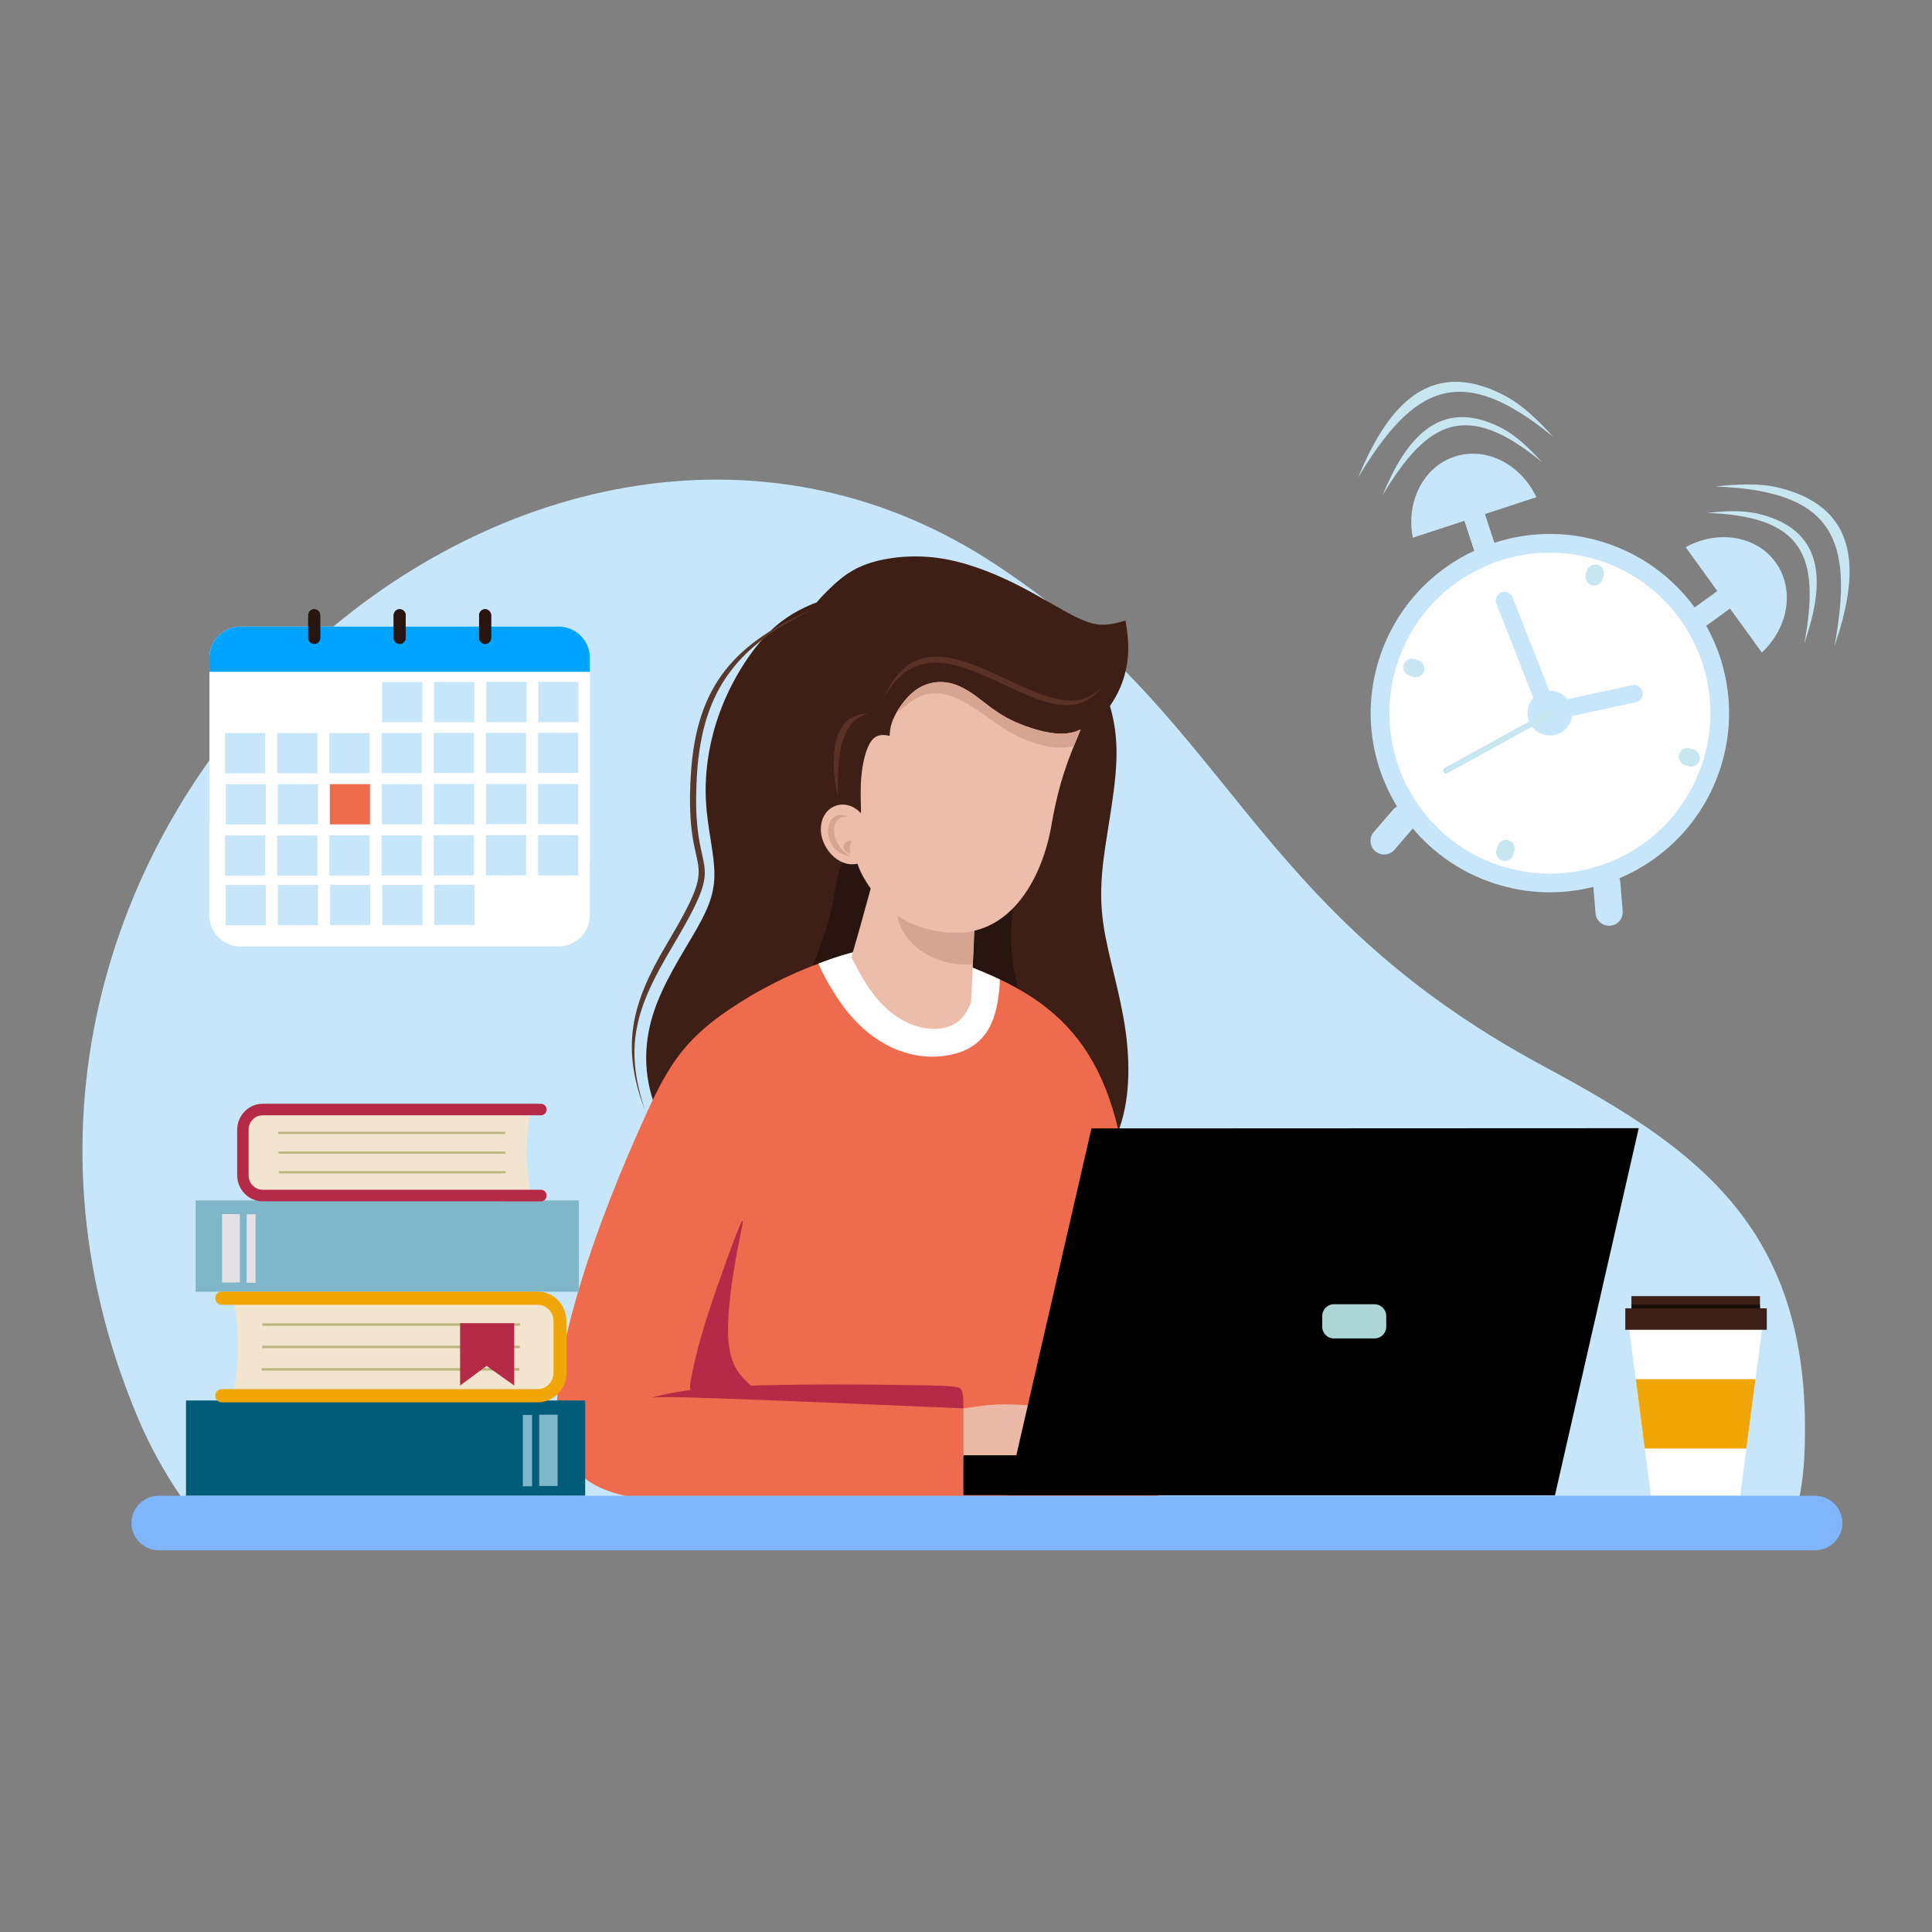 <?xml version="1.0" encoding="utf-8"?>
<!-- Generator: Adobe Illustrator 26.3.1, SVG Export Plug-In . SVG Version: 6.00 Build 0)  -->
<svg version="1.1" id="_x2014_ÎÓÈ_x5F_1" xmlns="http://www.w3.org/2000/svg" xmlns:xlink="http://www.w3.org/1999/xlink"
	 x="0px" y="0px" viewBox="0 0 2500 2500" style="enable-background:new 0 0 2500 2500;" xml:space="preserve">
<rect x="0" y="0" width="2500" height="2500" fill="#808080" stroke="none"/>
<path style="fill-rule:evenodd;clip-rule:evenodd;fill:#C8E6FA;" d="M275.63,1989.6c-36.81-41.28-71.95-94.72-97.73-156.17
	C-142.03,1072.16,685.59,345.19,1278.75,724.27c315.24,201.5,331.36,446.87,718.13,655.13
	c200.15,107.71,351.01,210.65,338.01,503.64c-1.66,37.53-8.63,73.61-21.83,106.57H275.63z"/>
<path style="fill-rule:evenodd;clip-rule:evenodd;fill:#3E1F16;" d="M1056.98,779.37c5.72-7.07,11.96-13.31,18.3-19.23
	c12.89-12.27,26.2-23.6,49.18-31.19c22.98-7.69,55.62-11.54,89.21-6.97c33.58,4.57,68,17.68,99.19,33.06
	c31.09,15.49,59.06,33.27,78.29,42.84c19.13,9.57,29.74,10.92,39.09,10.4c9.46-0.52,17.78-2.91,21.94-4.05
	c4.16-1.25,4.16-1.25,4.16-1.25s0,0,1.04,6.03c0.94,6.13,2.81,18.2,2.5,32.44c-0.31,14.35-2.91,30.78-10.29,48.24
	c-3.33,7.8-7.69,15.7-13.31,23.81c9.67,33.58,9.57,61.45,7.17,89c-2.6,28.49-7.59,56.66-12.37,87.54
	c-4.68,30.88-9.25,64.46-3.43,105.12c5.72,40.65,21.73,88.38,28.8,138.49c6.97,50.22,4.99,102.72-14.76,142.34
	c-19.86,39.61-57.39,66.13-100.44,83.49c-43.15,17.36-91.7,25.47-164.8,20.07c-73.2-5.41-170.83-24.43-232.48-52.71
	c-61.55-28.38-87.13-66.02-99.29-103.97c-12.16-37.95-10.92-76.11,1.25-113.12c12.16-37.01,35.25-72.78,51.78-101.16
	c16.53-28.28,26.51-49.18,26.72-76.21c0.31-27.14-9.25-60.51-11.02-97.11c-1.77-36.49,4.26-76.42,18.09-113.75
	c13.72-37.43,35.25-72.36,56.25-95.55c20.9-23.19,41.17-34.62,59.78-42.73C1050.74,781.87,1053.86,780.52,1056.98,779.37
	L1056.98,779.37z"/>
<path style="fill-rule:evenodd;clip-rule:evenodd;fill:#29150F;" d="M1042.73,1270.22c12.58-29.22,26.51-61.45,34-97.63
	c7.38-36.18,8.32-76.32,48.35-91.81c39.93-15.39,118.94-6.03,156.69,9.77c37.64,15.91,34,38.26,30.67,65.19
	c-3.22,26.93-6.24,58.54-2.18,88.06c4.05,29.53,15.08,56.98,17.26,79.23c2.18,22.15-4.37,39.09-58.33,59.06
	c-53.96,19.96-155.13,43.04-206.7,38.47c-51.57-4.57-53.34-36.81-48.55-66.02C1018.72,1325.43,1030.05,1299.33,1042.73,1270.22
	L1042.73,1270.22z"/>
<path style="fill-rule:evenodd;clip-rule:evenodd;fill:#EE6C4D;" d="M824.7,1467.04c-65.09,146.7-134.85,351.74-89.42,415.37
	c8.32,11.75,10.29,55.94,143.07,61.66c132.77,5.72,387.5,10.4,511.64,10.61c124.14,0.31,117.8-3.85,106.78-91.7
	c-11.02-87.86-26.72-259.31-40.96-355.06c-25.99-175.19-107.09-234.14-270.85-278.96c-52.71-14.45-152.53,20.9-227.18,68
	C880.43,1345.71,862.13,1382.62,824.7,1467.04L824.7,1467.04z"/>
<path style="fill-rule:evenodd;clip-rule:evenodd;fill:#FEFEFE;" d="M1293.93,1267.42c-31.71-14.56-65.09-28.28-104.39-38.47
	c-32.23-8.32-74.03-4.26-130.59,17.99l4.78,10.09c5.3,11.12,11.64,21.42,18.3,31.92c9.57,14.97,21,29.22,34.1,41.07
	c13.72,12.48,29.63,22.77,47.1,29.32c17.05,6.34,35.87,9.36,53.96,7.49C1277.5,1360.78,1291.54,1320.13,1293.93,1267.42
	L1293.93,1267.42z"/>
<path style="fill-rule:evenodd;clip-rule:evenodd;fill:#EDBDAB;" d="M1133.08,1126.33c-8.01,29.42-22.98,84.32-31.4,112.39
	c4.26,7.49,9.77,19.23,16.95,30.88c7.38,12.06,16.43,24.02,26.72,33.79c10.29,9.77,21.94,17.36,34.1,22.15
	c12.16,4.78,24.85,6.65,36.08,5.51c11.33-1.25,21.21-5.51,28.38-12.89c5.82-6.03,9.98-14.04,12.79-21.63
	c0.31-6.34,0.62-13.1,0.94-20.48c1.66-35.77,3.64-83.07,4.57-106.78c0.94-23.71,0.94-23.71-19.03-33.06
	c-19.96-9.36-59.78-28.07-80.27-35.77C1142.44,1092.85,1141.4,1096.17,1133.08,1126.33L1133.08,1126.33z"/>
<path style="fill-rule:evenodd;clip-rule:evenodd;fill:#D6A491;" d="M1258.79,1247.76c0.94-21.11,1.77-40.86,2.29-53.65
	c1.04-23.71,1.04-23.71-20.27-33.06c-15.7-6.86-42.94-18.82-64.98-27.66c-9.77,11.75-15.49,25.89-15.49,41.17
	c0,40.55,40.44,73.51,90.35,73.51C1253.38,1248.08,1256.08,1247.97,1258.79,1247.76L1258.79,1247.76z"/>
<path style="fill-rule:evenodd;clip-rule:evenodd;fill:#7FB6FB;" d="M205.34,1935.54h2143.48c19.34,0,35.25,15.91,35.25,35.25l0,0
	c0,19.34-15.91,35.25-35.25,35.25H205.34c-19.34,0-35.25-15.91-35.25-35.25l0,0C170.1,1951.45,186.01,1935.54,205.34,1935.54
	L205.34,1935.54z"/>
<path style="fill-rule:evenodd;clip-rule:evenodd;fill:#ECB9A6;" d="M1246.62,1822.42c11.44-1.35,22.56-3.33,33.17-4.26
	c11.33-1.14,21.94-1.14,37.01-0.52c14.97,0.52,34.41,1.66,44.4,6.45c9.88,4.68,10.19,13.2,8.42,25.78
	c-1.87,12.68-5.93,29.53-20.07,38.68c-14.04,9.25-38.26,10.71-67.58,9.05c-11.44-0.62-23.71-1.77-35.35-3.22V1822.42z"/>
<polygon style="fill-rule:evenodd;clip-rule:evenodd;" points="1412.35,1460.18 2120.5,1459.87 2012.16,1934.71 1303.29,1934.71 "/>
<rect x="1246.62" y="1883.14" style="fill-rule:evenodd;clip-rule:evenodd;" width="765.23" height="51.57"/>
<path style="fill-rule:evenodd;clip-rule:evenodd;fill:#ACD5D5;" d="M1726.03,1687.67h52.61c8.32,0,15.18,6.86,15.18,15.18v13.93
	c0,8.42-6.86,15.18-15.18,15.18h-52.61c-8.32,0-15.08-6.76-15.08-15.18v-13.93C1710.96,1694.53,1717.72,1687.67,1726.03,1687.67
	L1726.03,1687.67z"/>
<path style="fill-rule:evenodd;clip-rule:evenodd;fill:#C8E6FA;" d="M1807.76,1043.67c-1.87,0.94-3.64,2.29-5.09,4.05l-24.95,28.9
	c-6.34,7.28-5.51,18.51,1.87,24.85l0,0c7.28,6.34,18.51,5.51,24.85-1.87l23.71-27.55c27.03,32.13,63.01,57.29,105.74,71.22
	c42.94,13.93,87.02,14.66,127.89,4.37l2.81,34.21c0.83,9.57,9.46,16.84,19.13,16.01l0,0c9.57-0.73,16.84-9.36,16.01-19.03
	l-3.12-38.05c-0.21-1.56-0.52-3.02-1.04-4.37c59.89-25.27,108.75-75.38,130.48-142.03c20.69-63.84,12.27-130.28-18.19-184.65
	l30.78-22.25l41.17,56.87c34.52-32.13,42.94-81.93,17.78-116.66c-25.06-34.73-75.07-42.42-116.34-19.65l40.96,56.77l-29.42,21.21
	c-27.76-38.05-67.37-68-115.62-83.7c-48.45-15.8-98.46-14.66-143.48,0.1l-12.16-37.22l66.54-21.83
	c-20.07-42.63-64.98-65.92-105.74-52.51c-40.76,13.31-63.21,58.64-54.17,104.91l66.75-21.83l12.68,38.78
	c-56.25,26.2-101.79,74.76-122.48,138.39C1763.26,918.17,1773.65,987.84,1807.76,1043.67L1807.76,1043.67z"/>
<path style="fill-rule:evenodd;clip-rule:evenodd;fill:#FEFEFE;" d="M2069.66,725.31c-109.07-35.45-226.14,24.23-261.59,133.29
	c-35.45,109.07,24.23,226.24,133.29,261.7c109.07,35.45,226.24-24.23,261.7-133.4C2238.51,877.83,2178.73,760.76,2069.66,725.31
	L2069.66,725.31z"/>
<path style="fill-rule:evenodd;clip-rule:evenodd;fill:#C8E6FA;" d="M1942.71,766.48L1942.71,766.48
	c-5.82,2.29-8.63,8.84-6.45,14.66l47.93,122.06c-2.81,3.02-4.89,6.55-6.24,10.61c-4.89,15.28,3.43,31.61,18.61,36.49
	c15.18,4.99,31.61-3.33,36.49-18.61c0.62-1.66,0.94-3.43,1.25-5.2l82.55-17.78c6.03-1.25,9.88-7.28,8.63-13.31l0,0
	c-1.35-6.13-7.38-9.98-13.41-8.73l-83.91,18.09c-3.43-4.37-8.11-7.69-13.72-9.57c-3.22-1.04-6.55-1.46-9.77-1.35l-47.41-121.02
	C1954.98,767.1,1948.43,764.19,1942.71,766.48L1942.71,766.48z"/>
<path style="fill-rule:evenodd;clip-rule:evenodd;fill:#C8E6F0;" d="M2067.89,730.92L2067.89,730.92
	c-5.93-1.87-12.27,1.35-14.24,7.28l-1.56,4.78c-1.87,5.82,1.35,12.27,7.28,14.14l0,0c5.82,1.98,12.27-1.35,14.14-7.17l1.56-4.78
	C2077.04,739.24,2073.72,732.9,2067.89,730.92L2067.89,730.92z"/>
<path style="fill-rule:evenodd;clip-rule:evenodd;fill:#C8E6F0;" d="M1952.28,1087.34L1952.28,1087.34
	c-5.93-1.87-12.27,1.35-14.24,7.28l-1.56,4.78c-1.87,5.82,1.35,12.27,7.28,14.14l0,0c5.93,1.98,12.27-1.35,14.24-7.17l1.56-4.78
	C1961.43,1095.65,1958.2,1089.21,1952.28,1087.34L1952.28,1087.34z"/>
<path style="fill-rule:evenodd;clip-rule:evenodd;fill:#C8E6F0;" d="M1816.39,860.16L1816.39,860.16
	c-1.87,5.93,1.35,12.27,7.28,14.24l4.78,1.56c5.82,1.87,12.27-1.35,14.14-7.28l0,0c1.98-5.93-1.35-12.27-7.17-14.24l-4.78-1.46
	C1824.7,851.01,1818.36,854.23,1816.39,860.16L1816.39,860.16z"/>
<path style="fill-rule:evenodd;clip-rule:evenodd;fill:#C8E6F0;" d="M2172.8,975.77L2172.8,975.77c-1.87,5.93,1.35,12.27,7.28,14.14
	l4.78,1.56c5.82,1.98,12.27-1.35,14.14-7.17l0,0c1.98-5.93-1.35-12.27-7.17-14.24l-4.78-1.56
	C2181.12,966.63,2174.78,969.85,2172.8,975.77L2172.8,975.77z"/>
<path style="fill-rule:evenodd;clip-rule:evenodd;fill:#C8E6F0;" d="M2007.28,926.6c-44.71,24.64-89.42,49.28-134.23,73.82
	c-1.87,1.04-4.16,0.42-5.2-1.46c-0.94-1.87-0.31-4.16,1.56-5.2c16.74-9.15,33.58-18.4,50.32-27.66
	c27.97-15.39,55.94-30.78,83.91-46.16c1.87-1.04,4.16-0.31,5.2,1.56C2009.77,923.27,2009.15,925.66,2007.28,926.6L2007.28,926.6z"/>
<path style="fill-rule:evenodd;clip-rule:evenodd;fill:#C8E6F0;" d="M1788.94,640.99c28.8-69.66,72.05-129.24,153.77-87.34
	c19.65,10.09,37.64,27.86,52.3,44.08C1897.8,517.88,1847.68,543.15,1788.94,640.99L1788.94,640.99z"/>
<path style="fill-rule:evenodd;clip-rule:evenodd;fill:#C8E6F0;" d="M1757.33,618.01c35.35-85.36,88.27-158.24,188.29-106.88
	c24.02,12.27,46.06,34,63.94,53.96C1890.52,467.25,1829.28,498.23,1757.33,618.01L1757.33,618.01z"/>
<path style="fill-rule:evenodd;clip-rule:evenodd;fill:#C8E6F0;" d="M2334.79,832.5c24.54-71.32,31.5-144.62-57.5-167.19
	c-21.42-5.51-46.68-4.05-68.41-1.56C2334.68,668.12,2355.48,720.32,2334.79,832.5L2334.79,832.5z"/>
<path style="fill-rule:evenodd;clip-rule:evenodd;fill:#C8E6F0;" d="M2373.78,836.14c29.94-87.34,38.47-177.06-70.49-204.72
	c-26.2-6.65-57.08-4.89-83.7-1.87C2373.57,634.96,2399.04,698.79,2373.78,836.14L2373.78,836.14z"/>
<path style="fill-rule:evenodd;clip-rule:evenodd;fill:#EDBDAB;" d="M1392.29,958.83c-16.01,37.64-24.85,69.04-31.82,109.48
	c-11.12,64.46-49.7,140.15-125.39,138.8c-13.41-0.21-30.15-3.02-45.12-8.01c-15.08-5.09-28.28-12.58-40.13-23.19
	c-11.85-10.61-22.46-24.43-28.9-34.83c-6.55-10.29-9.05-17.05-10.29-20.38c-0.73-1.98-1.04-2.81-1.46-3.02
	c-24.43,5.3-46.48-20.48-47-43.46c-0.62-32.34,32.02-43.36,51.47-22.25c0.42,0.31,0.62,0.42,0.42-8.01
	c-0.31-8.42-0.94-25.47,0.73-41.38c1.56-15.91,5.41-30.67,9.98-39.3c4.47-8.63,9.67-11.12,14.14-11.85c4.57-0.83,8.42,0,10.29,0.42
	c1.98,0.31,1.98,0.31,1.98,0.31s0,0,0.21-3.22c0.31-3.33,0.73-9.98,4.57-18.71c3.74-8.84,10.81-19.75,18.61-28.07
	c7.69-8.21,16.12-13.93,25.58-16.95c9.46-3.12,20.17-3.53,30.67-0.94c10.61,2.7,21,8.53,32.34,16.74
	c11.23,8.21,23.39,18.82,38.78,27.34c15.49,8.53,34.31,14.97,48.66,18.2c14.35,3.22,24.23,3.22,31.4,2.29
	c7.17-0.94,11.64-2.91,13.93-3.85c2.29-1.04,2.29-1.04,2.29-1.04s0,0-0.52,1.25C1397.28,946.45,1396.34,948.95,1392.29,958.83
	L1392.29,958.83z"/>
<path style="fill-rule:evenodd;clip-rule:evenodd;fill:#D6A491;" d="M1392.29,958.83c-1.04,2.29-1.98,4.47-2.91,6.76
	c-0.52,0.1-1.04,0.21-1.56,0.31c-13,2.7-25.99,1.77-39.93-1.77c-13.93-3.54-28.7-9.57-42.63-17.78
	c-13.93-8.11-27.03-18.3-40.24-27.24c-13.2-8.94-26.62-16.64-39.93-19.96c-13.41-3.33-26.82-2.18-38.26,3.74
	c-10.29,5.3-19.03,14.35-26.82,19.23c3.95-6.86,9.05-14.04,14.56-19.96c7.69-8.21,16.12-13.93,25.58-16.95
	c9.46-3.12,20.17-3.53,30.67-0.94c10.61,2.7,21,8.53,32.34,16.74c11.23,8.21,23.39,18.82,38.78,27.34
	c15.49,8.53,34.31,14.97,48.66,18.2c14.35,3.22,24.23,3.22,31.4,2.29c7.17-0.94,11.64-2.91,13.93-3.85
	c2.29-1.04,2.29-1.04,2.29-1.04s0,0-0.52,1.25C1397.28,946.45,1396.34,948.95,1392.29,958.83L1392.29,958.83z"/>
<path style="fill-rule:evenodd;clip-rule:evenodd;fill:#D6A491;" d="M1097.32,1056.56c-27.24-0.62-21.63,37.85,3.12,51.57
	C1060.3,1102.83,1064.36,1042.63,1097.32,1056.56L1097.32,1056.56z"/>
<path style="fill-rule:evenodd;clip-rule:evenodd;fill:#D6A491;" d="M1102.1,1087.75c-2.81,6.86-2.6,9.67-2.08,17.05
	C1087.65,1101.37,1089.1,1087.13,1102.1,1087.75L1102.1,1087.75z"/>
<path style="fill-rule:evenodd;clip-rule:evenodd;fill:#593125;" d="M1143.38,903.83c60.41-143.9,208.15,51.78,276.46-9.67
	l8.01-8.53l-7.28,9.25C1351.84,970.16,1214.29,772.51,1143.38,903.83L1143.38,903.83z"/>
<path style="fill-rule:evenodd;clip-rule:evenodd;fill:#593125;" d="M1123.31,923.37c-42.32,10.81-38.78,74.03-39.09,107.82
	C1075.59,995.43,1070.6,923.58,1123.31,923.37L1123.31,923.37z"/>
<polygon style="fill-rule:evenodd;clip-rule:evenodd;fill:#FEFEFE;" points="2136.31,1935.12 2106.78,1709.19 2192.35,1709.19 
	2194.11,1709.19 2194.11,1709.19 2195.88,1709.19 2281.45,1709.19 2251.92,1935.12 2194.11,1935.12 2194.11,1935.12 "/>
<polygon style="fill-rule:evenodd;clip-rule:evenodd;fill:#F0A607;" points="2128.3,1874.4 2116.66,1784.57 2271.57,1784.57 
	2259.83,1874.4 "/>
<polygon style="fill-rule:evenodd;clip-rule:evenodd;fill:#3E1F16;" points="2103.14,1692.97 2111.04,1692.97 2111.04,1677.17 
	2277.4,1677.17 2277.4,1692.97 2286.23,1692.97 2286.23,1720.73 2103.14,1720.73 "/>
<rect x="240.69" y="1812.23" style="fill-rule:evenodd;clip-rule:evenodd;fill:#015C7A;" width="516.53" height="123.1"/>
<rect x="697.75" y="1830.63" style="fill-rule:evenodd;clip-rule:evenodd;fill:#7FB6C9;" width="23.81" height="92.22"/>
<rect x="676.54" y="1830.94" style="fill-rule:evenodd;clip-rule:evenodd;fill:#7FB6C9;" width="11.96" height="92.33"/>
<rect x="253.17" y="1553.34" style="fill-rule:evenodd;clip-rule:evenodd;fill:#7FB6C9;" width="495.94" height="118.22"/>
<rect x="287.38" y="1571.01" style="fill-rule:evenodd;clip-rule:evenodd;fill:#E4E0E4;" width="22.98" height="88.48"/>
<rect x="319.19" y="1571.32" style="fill-rule:evenodd;clip-rule:evenodd;fill:#E4E0E4;" width="11.54" height="88.58"/>
<path style="fill-rule:evenodd;clip-rule:evenodd;fill:#F2E5CF;" d="M705.14,1680.49H308.8c-2.6,0-5.2,0.73-7.49,2.08
	c4.26,15.28,6.76,36.18,6.76,59.26c0,23.81-2.7,45.23-7.07,60.51c2.29,1.46,4.99,2.39,7.8,2.39h396.34
	c8.21,0,14.87-6.86,14.87-15.18v-94.09C720,1687.25,713.35,1680.49,705.14,1680.49L705.14,1680.49z"/>
<path style="fill-rule:evenodd;clip-rule:evenodd;fill:#F0A607;" d="M340.92,1671.35h354.86c20.48,0,37.22,17.05,37.22,38.05v67.06
	c0,21-16.74,38.16-37.22,38.16H341.76c-0.31,0-0.62,0-0.94,0h-53.96c-4.57,0-8.32-3.85-8.32-8.53l0,0c0-4.68,3.74-8.53,8.32-8.53
	h9.57h399.36c11.23,0,20.48-9.57,20.48-21.11v-67.06c0-11.54-9.25-21-20.48-21H286.86c-4.57,0-8.32-3.85-8.32-8.63l0,0
	c0-4.68,3.74-8.42,8.32-8.42H340.92z"/>
<rect x="339.47" y="1712.41" style="fill-rule:evenodd;clip-rule:evenodd;fill:#B9B681;" width="333.54" height="3.12"/>
<rect x="339.05" y="1741.32" style="fill-rule:evenodd;clip-rule:evenodd;fill:#B9B681;" width="333.54" height="3.22"/>
<rect x="338.53" y="1770.33" style="fill-rule:evenodd;clip-rule:evenodd;fill:#B9B681;" width="333.54" height="3.22"/>
<polygon style="fill-rule:evenodd;clip-rule:evenodd;fill:#B52B47;" points="595.34,1712.21 665.42,1712.21 665.42,1792.89 
	629.65,1767.52 595.34,1792.89 "/>
<path style="fill-rule:evenodd;clip-rule:evenodd;fill:#F2E5CF;" d="M331.46,1436.37H680.7c2.39,0,4.68,0.73,6.45,1.87
	c-3.54,13.41-5.82,31.92-5.82,52.19c0,20.9,2.39,39.82,6.24,53.34c-2.08,1.25-4.37,2.08-6.86,2.08H331.46c-7.17,0-13-6.03-13-13.31
	v-82.87C318.47,1442.3,324.29,1436.37,331.46,1436.37L331.46,1436.37z"/>
<path style="fill-rule:evenodd;clip-rule:evenodd;fill:#B52B47;" d="M652.53,1428.26H339.78c-17.99,0-32.86,15.18-32.86,33.58v59.06
	c0,18.51,14.87,33.58,32.86,33.58h311.81c0.31,0.1,0.62,0.1,0.94,0.1h47.41c4.05,0,7.38-3.33,7.38-7.59l0,0
	c0-4.05-3.33-7.49-7.38-7.49h-8.32l0,0H339.78c-9.98,0-18.09-8.42-18.09-18.61v-59.06c0-10.19,8.11-18.61,18.09-18.61h360.16
	c4.05,0,7.38-3.33,7.38-7.38l0,0c0-4.16-3.33-7.59-7.38-7.59H652.53z"/>
<rect x="359.85" y="1464.55" style="fill-rule:evenodd;clip-rule:evenodd;fill:#B9B681;" width="293.93" height="2.81"/>
<rect x="360.26" y="1490.02" style="fill-rule:evenodd;clip-rule:evenodd;fill:#B9B681;" width="293.82" height="2.81"/>
<rect x="360.68" y="1515.49" style="fill-rule:evenodd;clip-rule:evenodd;fill:#B9B681;" width="293.72" height="2.81"/>
<path style="fill-rule:evenodd;clip-rule:evenodd;fill:#B52B47;" d="M1246.62,1817.95c0,4.47,0,4.47,0,4.47s0,0-62.18-2.6
	c-62.18-2.7-186.53-8.01-254-10.29c-67.48-2.39-78.08-1.66-83.39-1.25c-5.41,0.42-5.41,0.42,8.01-2.7
	c13.41-3.12,40.13-9.36,105.64-12.16c65.5-2.7,169.68-1.98,223.75-1.04c54.07,0.83,58.12,1.98,60.2,7.07
	C1246.62,1804.43,1246.62,1813.47,1246.62,1817.95L1246.62,1817.95z"/>
<path style="fill-rule:evenodd;clip-rule:evenodd;fill:#B52B47;" d="M957.37,1585.78c-7.49,17.47-27.97,73.92-40.45,112.29
	c-12.48,38.37-16.95,58.54-20.27,73.82c-3.33,15.39-5.61,25.89-1.46,31.3c4.16,5.41,14.87,5.72,30.88,4.78
	c16.01-0.83,37.33-2.81,48.03-3.85c10.61-0.94,10.61-0.94,4.16-5.93c-6.34-4.99-19.23-14.87-26.93-29.53
	c-7.69-14.66-10.29-34.1-8.94-61.03c1.25-27.03,6.34-61.45,11.75-89.52C959.45,1590.04,964.96,1568.41,957.37,1585.78
	L957.37,1585.78z"/>
<path style="fill-rule:evenodd;clip-rule:evenodd;fill:#59392B;" d="M1055.94,786.23c-99.09,47.72-147.02,102.83-154.09,216.37
	c-9.15,147.95,45.54,92.33-32.65,223.75c-45.75,76.84-62.9,126.95-34.1,211.48c-32.13-82.76-18.4-138.8,27.34-215.64
	c76.52-128.61,22.35-71.74,31.5-220C901.23,885.01,951.86,831.05,1055.94,786.23L1055.94,786.23z"/>
<rect x="2111.04" y="1688.08" style="fill-rule:evenodd;clip-rule:evenodd;fill:#1A0E0A;" width="166.35" height="4.89"/>
<path style="fill-rule:evenodd;clip-rule:evenodd;fill:#FEFEFE;" d="M763.36,1115.3H270.95V851.22c0-22.25,18.2-40.45,40.45-40.45
	h411.52c22.25,0,40.44,18.2,40.44,40.45V1115.3z"/>
<path style="fill-rule:evenodd;clip-rule:evenodd;fill:#FEFEFE;" d="M270.74,1060.62v123.73c0,22.25,18.2,40.44,40.45,40.44h411.52
	c22.25,0,40.45-18.19,40.45-40.44v-123.73H270.74z"/>
<path style="fill-rule:evenodd;clip-rule:evenodd;fill:#00A3FE;" d="M270.95,869.31v-18.09c0-22.25,18.2-40.45,40.45-40.45h411.52
	c22.25,0,40.44,18.2,40.44,40.45v18.09H270.95z"/>
<path style="fill-rule:evenodd;clip-rule:evenodd;fill:#0F0036;" d="M406.63,788.52L406.63,788.52c-4.16,0-7.59,3.43-7.59,7.59
	v29.32c0,4.16,3.43,7.59,7.59,7.59l0,0c4.16,0,7.49-3.43,7.49-7.59v-29.32C414.12,791.95,410.79,788.52,406.63,788.52L406.63,788.52
	z"/>
<path style="fill-rule:evenodd;clip-rule:evenodd;fill:#29150F;stroke:#1B1C1C;stroke-width:0.567;stroke-miterlimit:10;" d="
	M406.63,788.52L406.63,788.52c-4.16,0-7.59,3.43-7.59,7.59v29.32c0,4.16,3.43,7.59,7.59,7.59l0,0c4.16,0,7.49-3.43,7.49-7.59v-29.32
	C414.12,791.95,410.79,788.52,406.63,788.52L406.63,788.52z"/>
<path style="fill-rule:evenodd;clip-rule:evenodd;fill:#0F0036;" d="M517.16,788.52L517.16,788.52c-4.16,0-7.49,3.43-7.49,7.59
	v29.32c0,4.16,3.33,7.59,7.49,7.59l0,0c4.16,0,7.59-3.43,7.59-7.59v-29.32C524.75,791.95,521.31,788.52,517.16,788.52L517.16,788.52
	z"/>
<path style="fill-rule:evenodd;clip-rule:evenodd;fill:#29150F;stroke:#1B1C1C;stroke-width:0.567;stroke-miterlimit:10;" d="
	M517.16,788.52L517.16,788.52c-4.16,0-7.49,3.43-7.49,7.59v29.32c0,4.16,3.33,7.59,7.49,7.59l0,0c4.16,0,7.59-3.43,7.59-7.59v-29.32
	C524.75,791.95,521.31,788.52,517.16,788.52L517.16,788.52z"/>
<path style="fill-rule:evenodd;clip-rule:evenodd;fill:#0F0036;" d="M627.68,788.52L627.68,788.52c-4.05,0-7.49,3.43-7.49,7.59
	v29.32c0,4.16,3.43,7.59,7.49,7.59l0,0c4.16,0,7.59-3.43,7.59-7.59v-29.32C635.27,791.95,631.84,788.52,627.68,788.52L627.68,788.52
	z"/>
<path style="fill-rule:evenodd;clip-rule:evenodd;fill:#29150F;stroke:#29150F;stroke-width:0.567;stroke-miterlimit:10;" d="
	M627.68,788.52L627.68,788.52c-4.05,0-7.49,3.43-7.49,7.59v29.32c0,4.16,3.43,7.59,7.49,7.59l0,0c4.16,0,7.59-3.43,7.59-7.59v-29.32
	C635.27,791.95,631.84,788.52,627.68,788.52L627.68,788.52z"/>
<path style="fill-rule:evenodd;clip-rule:evenodd;fill:#EE6C4D;" d="M426.8,1066.75c17.36,0,34.73,0,51.99,0
	c0-17.36,0-34.73,0-52.09c-17.26,0-34.62,0-51.99,0C426.8,1032.02,426.8,1049.39,426.8,1066.75L426.8,1066.75z"/>
<g>
	<rect x="292.16" y="1014.87" style="fill-rule:evenodd;clip-rule:evenodd;fill:#C8E6FA;" width="51.88" height="51.99"/>
	<path style="fill-rule:evenodd;clip-rule:evenodd;fill:#C8E6FA;" d="M359.43,1066.75c17.36,0,34.73,0,51.99,0
		c0-17.36,0-34.62,0-51.99c-17.26,0-34.62,0-51.99,0C359.43,1032.13,359.43,1049.39,359.43,1066.75L359.43,1066.75z"/>
	<path style="fill-rule:evenodd;clip-rule:evenodd;fill:#C8E6FA;" d="M494.18,1066.65c17.36,0,34.62,0,51.99,0
		c0-17.36,0-34.62,0-51.99c-17.36,0-34.62,0-51.99,0C494.18,1032.02,494.18,1049.28,494.18,1066.65L494.18,1066.65z"/>
	<path style="fill-rule:evenodd;clip-rule:evenodd;fill:#C8E6FA;stroke:#C8E6F0;stroke-width:0.198;stroke-miterlimit:10;" d="
		M561.55,1066.54c17.36,0,34.62,0,51.99,0c0-17.26,0-34.62,0-51.99c-17.36,0-34.62,0-51.99,0
		C561.55,1031.92,561.55,1049.28,561.55,1066.54L561.55,1066.54z"/>
	<path style="fill-rule:evenodd;clip-rule:evenodd;fill:#C8E6FA;" d="M628.92,1066.54c17.26,0,34.62,0,51.99,0
		c0-17.36,0-34.73,0-51.99c-17.36,0-34.73,0-51.99,0C628.92,1031.82,628.92,1049.18,628.92,1066.54L628.92,1066.54z"/>
	<rect x="696.3" y="1014.45" style="fill-rule:evenodd;clip-rule:evenodd;fill:#C8E6FA;" width="51.99" height="51.99"/>
	<rect x="291.12" y="948.64" style="fill-rule:evenodd;clip-rule:evenodd;fill:#C8E6FA;" width="51.99" height="51.99"/>
	<rect x="291.12" y="1081.1" style="fill-rule:evenodd;clip-rule:evenodd;fill:#C8E6FA;" width="52.09" height="51.99"/>
	<rect x="292.06" y="1145.25" style="fill-rule:evenodd;clip-rule:evenodd;fill:#C8E6FA;" width="51.99" height="51.99"/>
	<path style="fill-rule:evenodd;clip-rule:evenodd;fill:#C8E6FA;" d="M358.7,1000.52c17.26,0,34.62,0,51.99,0
		c0-17.36,0-34.62,0-51.99c-17.36,0-34.73,0-51.99,0C358.7,965.9,358.7,983.16,358.7,1000.52L358.7,1000.52z"/>
	<path style="fill-rule:evenodd;clip-rule:evenodd;fill:#C8E6FA;" d="M358.7,1133.08c17.36,0,34.62,0,51.99,0
		c0-17.36,0-34.73,0-51.99c-17.36,0-34.62,0-51.99,0C358.7,1098.36,358.7,1115.72,358.7,1133.08L358.7,1133.08z"/>
	<path style="fill-rule:evenodd;clip-rule:evenodd;fill:#C8E6FA;" d="M359.53,1197.13c17.36,0,34.62,0,51.99,0
		c0-17.36,0-34.62,0-51.99c-17.36,0-34.62,0-51.99,0C359.53,1162.51,359.53,1179.77,359.53,1197.13L359.53,1197.13z"/>
	<path style="fill-rule:evenodd;clip-rule:evenodd;fill:#C8E6FA;" d="M426.18,1000.52c17.36,0,34.62,0,51.99,0
		c0-17.36,0-34.73,0-51.99c-17.36,0-34.62,0-51.99,0C426.18,965.79,426.18,983.16,426.18,1000.52L426.18,1000.52z"/>
	<path style="fill-rule:evenodd;clip-rule:evenodd;fill:#C8E6FA;" d="M426.18,1132.98c17.36,0,34.73,0,51.99,0
		c0-17.36,0-34.62,0-51.99c-17.26,0-34.62,0-51.99,0C426.18,1098.36,426.18,1115.62,426.18,1132.98L426.18,1132.98z"/>
	<path style="fill-rule:evenodd;clip-rule:evenodd;fill:#C8E6FA;" d="M427.12,1197.03c17.26,0,34.62,0,51.88,0
		c0-17.26,0-34.62,0-51.99c-17.26,0-34.62,0-51.88,0C427.12,1162.4,427.12,1179.77,427.12,1197.03L427.12,1197.03z"/>
	<path style="fill-rule:evenodd;clip-rule:evenodd;fill:#C8E6FA;" d="M493.76,1000.42c17.26,0,34.62,0,51.99,0
		c0-17.36,0-34.62,0-51.99c-17.36,0-34.73,0-51.99,0C493.76,965.79,493.76,983.05,493.76,1000.42L493.76,1000.42z"/>
	<path style="fill-rule:evenodd;clip-rule:evenodd;fill:#C8E6FA;" d="M493.76,1132.88c17.26,0,34.62,0,51.99,0
		c0-17.26,0-34.62,0-51.88c-17.36,0-34.73,0-51.99,0C493.76,1098.25,493.76,1115.62,493.76,1132.88L493.76,1132.88z"/>
	<path style="fill-rule:evenodd;clip-rule:evenodd;fill:#C8E6FA;" d="M494.59,1197.03c17.36,0,34.62,0,51.99,0
		c0-17.36,0-34.62,0-51.99c-17.36,0-34.62,0-51.99,0C494.59,1162.4,494.59,1179.66,494.59,1197.03L494.59,1197.03z"/>
	<path style="fill-rule:evenodd;clip-rule:evenodd;fill:#C8E6FA;" d="M561.24,1000.31c17.36,0,34.62,0,51.99,0
		c0-17.26,0-34.62,0-51.99c-17.36,0-34.62,0-51.99,0C561.24,965.69,561.24,983.05,561.24,1000.31L561.24,1000.31z"/>
	<path style="fill-rule:evenodd;clip-rule:evenodd;fill:#C8E6FA;" d="M561.24,1132.88c17.36,0,34.62,0,51.99,0
		c0-17.36,0-34.62,0-51.99c-17.36,0-34.62,0-51.99,0C561.24,1098.25,561.24,1115.51,561.24,1132.88L561.24,1132.88z"/>
	<path style="fill-rule:evenodd;clip-rule:evenodd;fill:#C8E6FA;" d="M562.07,1196.92c17.36,0,34.73,0,51.99,0
		c0-17.26,0-34.62,0-51.99c-17.26,0-34.62,0-51.99,0C562.07,1162.3,562.07,1179.66,562.07,1196.92L562.07,1196.92z"/>
	<path style="fill-rule:evenodd;clip-rule:evenodd;fill:#C8E6FA;" d="M628.72,1000.31c17.36,0,34.73,0,51.99,0
		c0-17.36,0-34.62,0-51.99c-17.26,0-34.62,0-51.99,0C628.72,965.69,628.72,982.95,628.72,1000.31L628.72,1000.31z"/>
	<path style="fill-rule:evenodd;clip-rule:evenodd;fill:#C8E6FA;" d="M628.82,1132.77c17.26,0,34.62,0,51.99,0
		c0-17.26,0-34.62,0-51.99c-17.36,0-34.73,0-51.99,0C628.82,1098.15,628.82,1115.51,628.82,1132.77L628.82,1132.77z"/>
	<rect x="696.3" y="948.22" style="fill-rule:evenodd;clip-rule:evenodd;fill:#C8E6FA;" width="51.99" height="51.99"/>
	<rect x="696.3" y="1080.79" style="fill-rule:evenodd;clip-rule:evenodd;fill:#C8E6FA;" width="51.99" height="51.99"/>
	<path style="fill-rule:evenodd;clip-rule:evenodd;fill:#C8E6FA;" d="M494.49,934.6c17.36,0,34.62,0,51.99,0
		c0-17.36,0-34.73,0-51.99c-17.36,0-34.62,0-51.99,0C494.49,899.88,494.49,917.24,494.49,934.6L494.49,934.6z"/>
	<path style="fill-rule:evenodd;clip-rule:evenodd;fill:#C8E6FA;" d="M561.86,934.5c17.26,0,34.62,0,51.99,0
		c0-17.36,0-34.62,0-51.99c-17.36,0-34.73,0-51.99,0C561.86,899.88,561.86,917.13,561.86,934.5L561.86,934.5z"/>
	<path style="fill-rule:evenodd;clip-rule:evenodd;fill:#C8E6FA;" d="M629.24,934.39c17.26,0,34.62,0,51.99,0
		c0-17.26,0-34.62,0-51.99c-17.36,0-34.73,0-51.99,0C629.24,899.77,629.24,917.13,629.24,934.39L629.24,934.39z"/>
	<rect x="696.61" y="882.41" style="fill-rule:evenodd;clip-rule:evenodd;fill:#C8E6FA;" width="51.88" height="51.99"/>
</g>
</svg>
